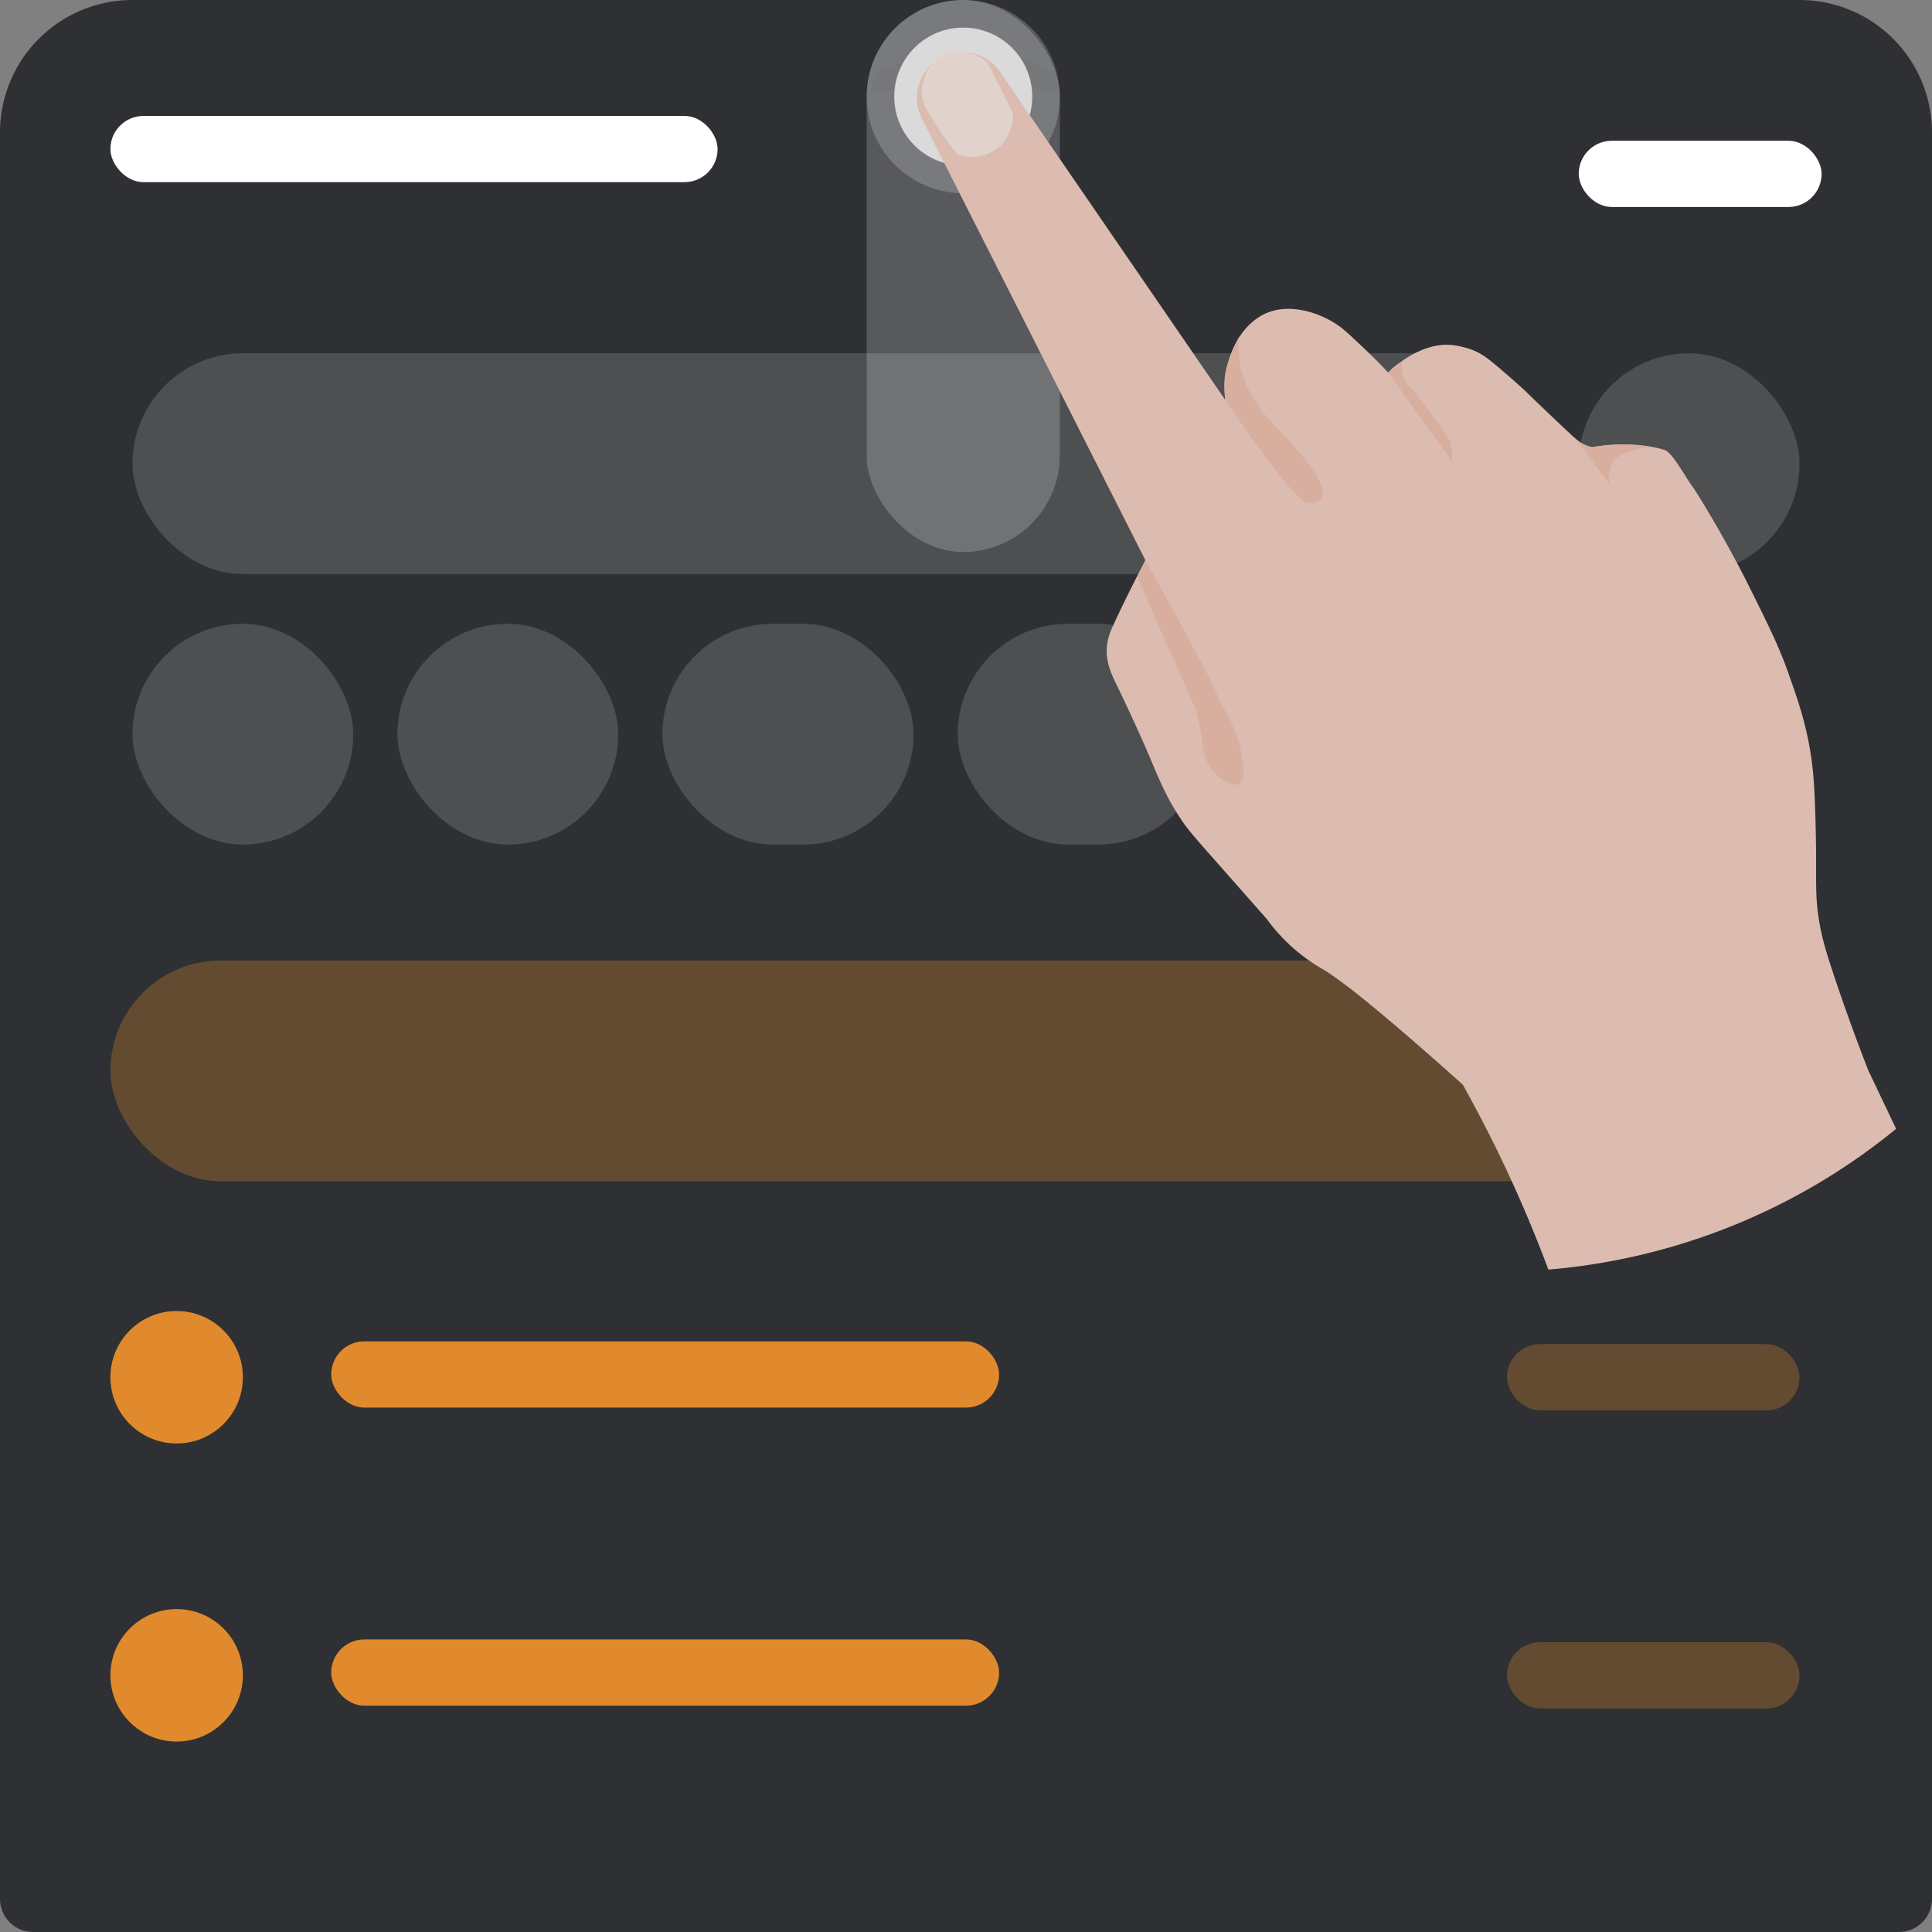 <svg xmlns="http://www.w3.org/2000/svg"
     viewBox="0 0 700 700">
    <rect x="0" y="0" width="700" height="700" fill="#808080" stroke="none"/>
    <defs>
        <style>
            .a{fill:#2e3033;}.b{fill:none;stroke:#18181a;stroke-linecap:round;stroke-width:8px;}.b,.h{opacity:0.2;}.c,.d,.h{fill:#fff;}.d{opacity:0.15;}.e{opacity:0.05;}.f,.g{fill:#e08a2d;}.f{opacity:0.3;}.i{fill:#f2f2f2;opacity:0.8;}.j{fill:#dcbcb1;}.k{fill:#d8af9f;}.l{fill:#e2d2cc;}
        </style>
    </defs>
    <path
        class="a"
        d="M48,0H652a48,48,0,0,1,48,48V688a12,12,0,0,1-12,12H12A12,12,0,0,1,0,688V48A48,48,0,0,1,48,0Z"/>
    <path
        class="b"
        d="M370,79.69l27.18-10.82a8,8,0,0,1,5.94,0L430,79.69"
        transform="translate(-50 -50)"/>
    <rect
        class="c"
        x="40"
        y="42"
        width="220"
        height="24"
        rx="12"/>
    <rect
        class="c"
        x="572"
        y="51"
        width="88"
        height="24"
        rx="12"/>
    <rect
        class="d"
        x="48"
        y="128"
        width="508"
        height="80"
        rx="40"/>
    <rect
        class="d"
        x="572"
        y="128"
        width="80"
        height="80"
        rx="40"/>
    <rect
        class="d"
        x="48"
        y="226"
        width="80"
        height="80"
        rx="40"/>
    <rect
        class="d"
        x="144"
        y="226"
        width="80"
        height="80"
        rx="40"/>
    <rect
        class="e"
        x="452"
        y="226"
        width="200"
        height="80"
        rx="40"/>
    <rect
        class="d"
        x="240"
        y="226"
        width="91"
        height="80"
        rx="40"/>
    <rect
        class="d"
        x="347"
        y="226"
        width="91"
        height="80"
        rx="40"/>
    <rect
        class="f"
        x="40"
        y="348"
        width="612"
        height="80"
        rx="40"/>
    <circle
        class="g"
        cx="64"
        cy="499"
        r="24"/>
    <rect
        class="f"
        x="546"
        y="487"
        width="106"
        height="24"
        rx="12"/>
    <rect
        class="g"
        x="120"
        y="486"
        width="242"
        height="24"
        rx="12"/>
    <circle
        class="g"
        cx="64"
        cy="607"
        r="24"/>
    <rect
        class="f"
        x="546"
        y="595"
        width="106"
        height="24"
        rx="12"/>
    <rect
        class="g"
        x="120"
        y="594"
        width="242"
        height="24"
        rx="12"/>
    <rect
        class="h"
        x="314"
        width="70"
        height="200"
        rx="35"/>
    <circle
        class="h"
        cx="349"
        cy="35"
        r="35"/>
    <circle
        class="i"
        cx="349"
        cy="35"
        r="25"/>
    <path
        class="j"
        d="M727,438c-4-10.2-7.27-19.24-9.91-26.86-1.15-3.32-2.18-6.38-3.09-9.14-2.57-7.78-4-12.58-5-19-1.24-7.93-.94-12.73-1-23,0-1.32-.12-18.67-1-29-1.36-15.93-5.72-27.69-9-37-3.46-9.83-7.31-17.56-15-33,0,0-7.93-15.91-18-32-2.41-3.85-1.63-2.26-4-6s-5.61-9.23-8-10a35.8,35.8,0,0,0-4-1h0c-8.83-1.69-19.77-.43-22,0a4.61,4.61,0,0,1-4-1c-9.1-8.48-15.38-14.49-20-19,0,0-2.52-2.46-9-8-4.87-4.16-7-5.73-10-7a30,30,0,0,0-8-2c-11.66-1.05-21.59,8.59-23,10-2.08-2.2-5.14-5.36-9-9-4.54-4.29-6.81-6.44-9-8-5.67-4.06-16.17-8.11-25-5-10.35,3.65-17.48,16.81-16,32L413,77a16.57,16.57,0,0,0-29,16l81,160c-4.11,7.8-7.44,14.58-10,20-2.47,5.22-3.83,8-4,12-.24,5.43,1.76,9.38,4,14,0,0,5.9,12.17,11,24,3.61,8.39,6.13,15.25,12,24,2.53,3.77,4.14,5.57,16,19l15,17a64.79,64.79,0,0,0,20,18c6,3.5,19.14,13.47,51,42,2.14,3.83,4.29,7.81,6.42,11.89,2.55,4.87,5.08,9.89,7.58,15.11,6.7,14,12.3,27.39,17,40a229.24,229.24,0,0,0,126-51Z"
        transform="translate(-50 -50)"/>
    <path
        class="k"
        d="M527,232a4.93,4.93,0,0,0,2-2c1.75-3.34-3.6-10.23-5-12-11-13.95-14.88-15.2-20-24a35.83,35.83,0,0,1-5-14,32.83,32.83,0,0,1,0-8c-.54,1-1.26,2.33-2,4a37.26,37.26,0,0,0-3,9,29.25,29.25,0,0,0,0,10c14.42,21.16,25.93,36,29,37A5.75,5.75,0,0,0,527,232Z"
        transform="translate(-50 -50)"/>
    <path
        class="k"
        d="M553,185a16.32,16.32,0,0,1,5-4,10.14,10.14,0,0,0,0,4c.6,2.89,2.33,4.32,6,9,1,1.31,2,2.67,3,4,2,2.57,4.69,6.27,8,11a16.62,16.62,0,0,1,1,8q-6.5-8.94-13-18Q558,192,553,185Z"
        transform="translate(-50 -50)"/>
    <path
        class="k"
        d="M620,208c6.71,8.88,11,14.6,12,16,.18.26.77,1.1,1,1s0-.81,0-1c0,0-.41-2.07,1-6,1-2.7,7-5.59,15-6a60.51,60.51,0,0,0-22,0,12.65,12.65,0,0,1-3-1,12.79,12.79,0,0,1-3-2A11.65,11.65,0,0,1,620,208Z"
        transform="translate(-50 -50)"/>
    <path
        class="k"
        d="M465,253c6.54,11.53,11.92,21.39,16,29,14.89,27.78,7.77,16.84,12,24a49.46,49.46,0,0,1,7,18c.5,3.07,1.39,8.59-1,10-2.2,1.3-6.44-1.29-9-4-4.79-5.08-3.72-10.65-6-20-.88-3.61-1.54-4.83-7-17-3.45-7.7-8.46-19-15-34,.67-1.33,1.33-2.67,2-4C464.33,254.33,464.67,253.67,465,253Z"
        transform="translate(-50 -50)"/>
    <path
        class="l"
        d="M384,84c-.22-4.51,1.85-11.15,8-14a14.36,14.36,0,0,1,16,3l9,18c0,.52.42,8.25-6,13s-13.47,2.2-14,2a93.45,93.45,0,0,1-8-11C385.77,89.81,384.15,87.15,384,84Z"
        transform="translate(-50 -50)"/>
</svg>